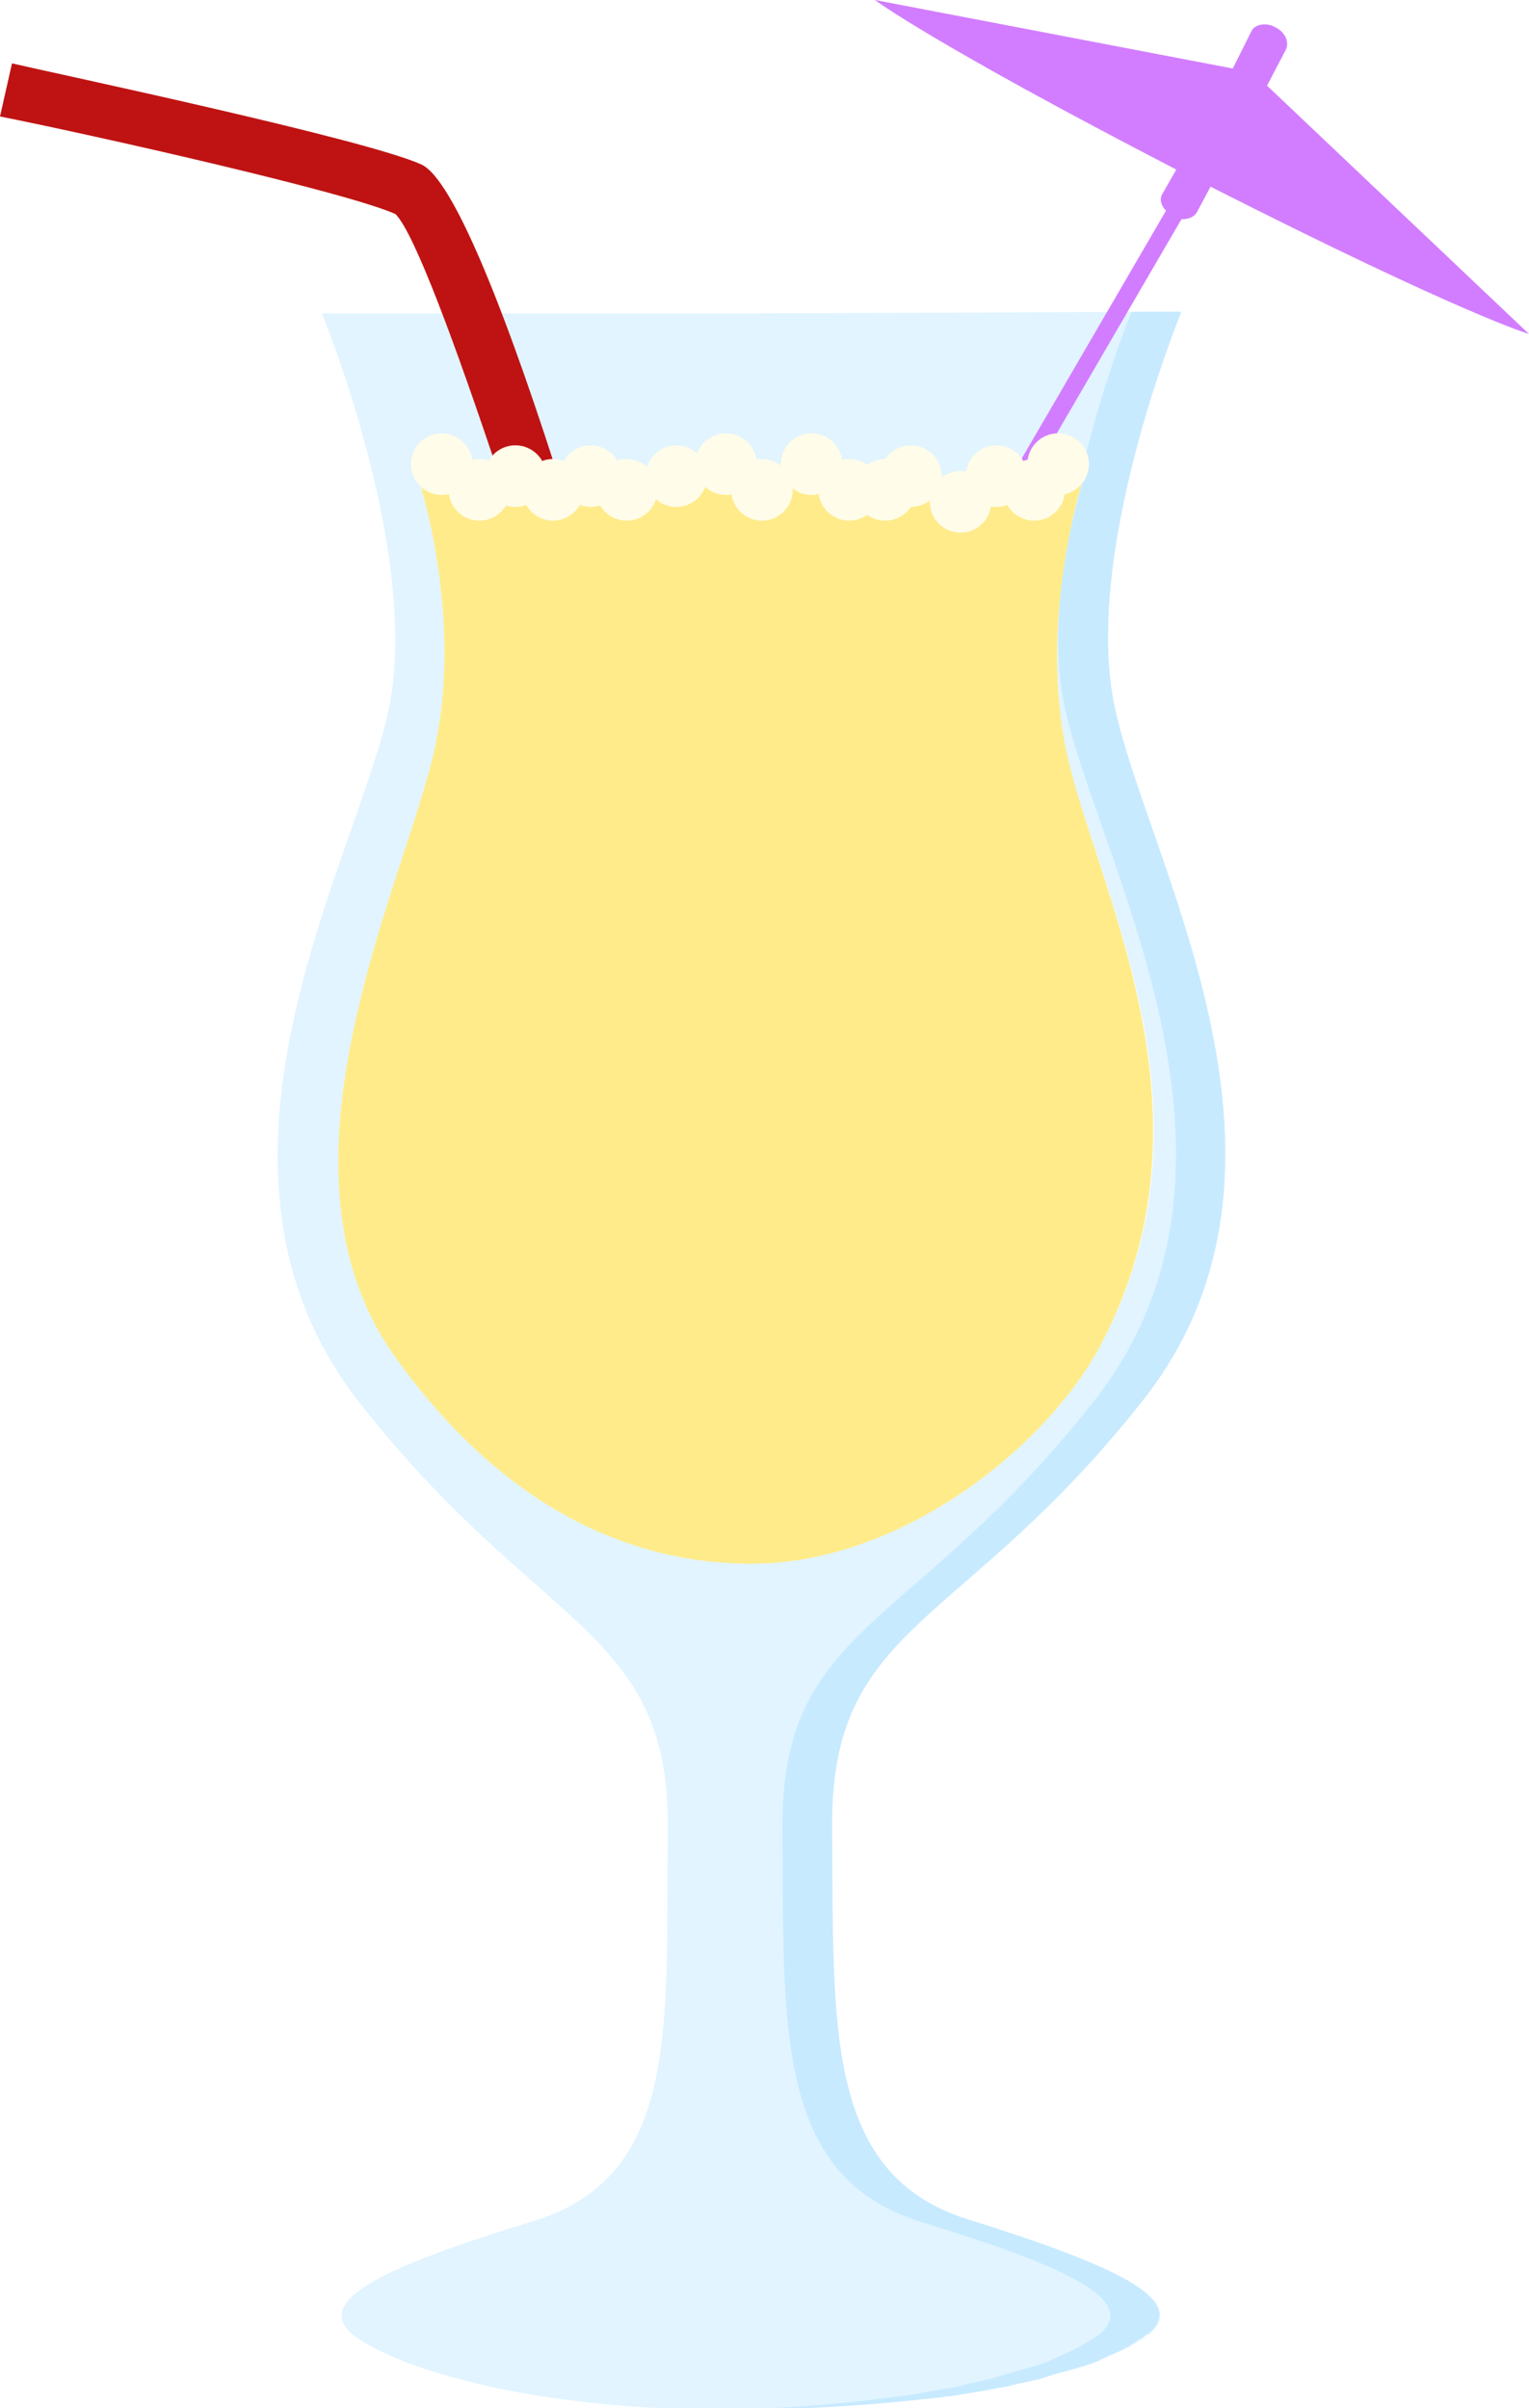 <?xml version="1.0" encoding="utf-8"?>
<!-- Generator: Adobe Illustrator 22.1.0, SVG Export Plug-In . SVG Version: 6.00 Build 0)  -->
<svg version="1.1" id="Layer_1" xmlns="http://www.w3.org/2000/svg" xmlns:xlink="http://www.w3.org/1999/xlink" x="0px" y="0px"
	 viewBox="0 0 89.3 140.6" style="enable-background:new 0 0 89.3 140.6;" xml:space="preserve">
<style type="text/css">
	.st0{opacity:0.12;fill:#009EFF;}
	.st1{fill:#FFFFFF;}
	.st2{fill:#BF1313;}
	.st3{fill:#D27DFF;}
	.st4{fill:#FFEB8A;}
	.st5{fill:#FFFCE9;}

	.st4:hover {opacity:0.2;}
</style>
<g id="coladaGlass">
	<path id="glassHighlight" class="st0" d="M56.6,129.6c-8.5-2.6-7.9-11.4-8-22.9c-0.1-12,7.6-11.5,18.2-25
		c10.6-13.5,0.5-30.9-1.6-40C63,32.7,69,18.2,69,18.2l-2.9,0c-0.1,0.2-1.8,4.4-3,9.7h0.2c0,0-0.8,2.5-1.3,6c0,0,0,0.1,0,0.1
		c-0.3,2.7-0.3,5.4,0.3,7.8c2.2,9.1,12.2,26.5,1.6,40c-10.6,13.5-18.3,13-18.2,25c0.1,11.4-0.5,20.2,8,22.9
		c8.5,2.6,12.9,4.6,10.5,6.6c-0.1,0.1-0.2,0.1-0.3,0.2c-0.1,0.1-0.3,0.2-0.5,0.3c0,0,0,0,0,0c-0.1,0.1-0.2,0.1-0.3,0.2
		c-0.4,0.2-0.8,0.4-1.3,0.6c-0.1,0.1-0.3,0.1-0.4,0.2c-0.2,0.1-0.3,0.1-0.5,0.2c-0.6,0.2-1.3,0.4-2.1,0.6c-0.2,0.1-0.4,0.1-0.6,0.2
		c-0.7,0.2-1.4,0.3-2.1,0.5c-0.3,0.1-0.6,0.1-1,0.2c-0.8,0.1-1.6,0.3-2.4,0.4c-0.3,0-0.6,0.1-0.9,0.1c-3,0.4-6.6,0.7-10.8,0.7
		c0.4,0,0.9,0,1.3,0c4.8,0,8.9-0.3,12.3-0.7c0.3,0,0.6-0.1,0.9-0.1c0.6-0.1,1.2-0.2,1.8-0.3c0.2,0,0.4-0.1,0.6-0.1
		c0.3-0.1,0.7-0.1,1-0.2c0.8-0.2,1.5-0.3,2.1-0.5c0.2-0.1,0.4-0.1,0.6-0.2c0.8-0.2,1.5-0.4,2.1-0.6c0.2-0.1,0.3-0.1,0.5-0.2
		c0.1-0.1,0.3-0.1,0.4-0.2c0.5-0.2,0.9-0.4,1.3-0.6c0.1-0.1,0.2-0.1,0.3-0.2c0,0,0,0,0,0c0.2-0.1,0.3-0.2,0.5-0.3
		c0.1-0.1,0.2-0.2,0.3-0.2C69.5,134.3,65.2,132.3,56.6,129.6z"/>
	<g id="mainGlass">
		<path class="st0" d="M56.6,129.6c-8.5-2.6-7.9-11.4-8-22.9c-0.1-12,7.6-11.5,18.2-25c10.6-13.5,0.5-30.9-1.6-40
			C63,32.7,69,18.2,69,18.2l-25.1,0.1h-0.2l-7.4,0l-4.5,0l-3.3,0l-3.7,0l-6,0c0,0,6,14.5,3.8,23.6c-2.2,9.1-12.2,26.5-1.6,40
			c10.6,13.5,18.2,13.1,18,25.1c-0.1,11.4,0.7,20.1-7.9,22.7c-8.5,2.6-12.9,4.6-10.5,6.6c2.4,1.9,10.2,4.4,21.8,4.4
			c4.8,0,8.9-0.3,12.3-0.7c0.3,0,0.6-0.1,0.9-0.1c0.6-0.1,1.2-0.2,1.8-0.3c0.2,0,0.4-0.1,0.6-0.1c0.3-0.1,0.7-0.1,1-0.2
			c0.8-0.2,1.5-0.3,2.1-0.5c0.2-0.1,0.4-0.1,0.6-0.2c0.8-0.2,1.5-0.4,2.1-0.6c0.2-0.1,0.3-0.1,0.5-0.2c0.1-0.1,0.3-0.1,0.4-0.2
			c0.5-0.2,0.9-0.4,1.3-0.6c0.1-0.1,0.2-0.1,0.3-0.2c0,0,0,0,0,0c0.2-0.1,0.3-0.2,0.5-0.3c0.1-0.1,0.2-0.2,0.3-0.2
			C69.5,134.3,65.2,132.3,56.6,129.6z M43.7,91.3c-11.2-0.1-17.8-8.2-20.5-11.9c-8-10.9,0.2-27.3,2.1-35.3c1.9-8-0.9-16.3-0.9-16.3
			l19.2,0.1v0h0.1l0.6,0l19-0.1c0,0-2.8,8.6-0.9,16.6c1.9,8,9,20.8,1.9,34.1c-3.1,5.9-11.6,12.8-20.4,12.8
			C43.8,91.3,43.7,91.3,43.7,91.3z"/>
		<path class="st1" d="M57.9,139.3c-1,0.2-2.1,0.4-3.3,0.5C55.8,139.7,56.9,139.5,57.9,139.3z"/>
		<polygon class="st1" points="44.2,27.9 43.5,27.9 43.5,27.9 43.7,27.9 		"/>
	</g>
</g>
<g id="straw">
	<path class="st2" d="M48.5,77.7l-3,0.9C44.7,75.8,30,30.3,29.1,27.6c-2.5-7.5-4.9-14-6-15.1C20.2,11.2,5.5,7.9,0,6.8l0.7-3.1
		c2.1,0.5,20.6,4.4,23.9,5.9c1.6,0.7,4.3,6.7,7.9,17.9C33.2,29.9,47.7,74.9,48.5,77.7z"/>
</g>
<path id="umbrella" class="st3" d="M89.3,19.5L74,5l1.1-2.1c0.2-0.4,0-1-0.6-1.3c-0.5-0.3-1.2-0.2-1.4,0.2L72,4L51.1,0
	c0,0,3.3,2.5,17.6,9.9l-0.8,1.4c-0.2,0.3-0.1,0.7,0.2,1l-9.2,15.8l0.9,0.5L69,12.8c0.4,0,0.7-0.1,0.9-0.4l0.8-1.5
	C85.5,18.4,89.3,19.5,89.3,19.5z"/>
<path id="drink" class="st4" d="M64.3,78.5c-3.1,5.9-11.6,12.8-20.4,12.8c-0.1,0-0.1,0-0.2,0c-11.2-0.1-17.8-8.2-20.5-11.9
	c-8-10.9,0.2-27.3,2.1-35.3c1.9-8-0.9-16.3-0.9-16.3l19.2,0.1h0.7l19-0.1c0,0-2.8,8.6-0.9,16.6C64.3,52.4,71.3,65.2,64.3,78.5z"/>
<g id="bubbles">
	<circle class="st5" cx="25.8" cy="27.1" r="1.8"/>
	<circle class="st5" cx="28" cy="28.6" r="1.8"/>
	<circle class="st5" cx="30.1" cy="27.8" r="1.8"/>
	<circle class="st5" cx="32.3" cy="28.6" r="1.8"/>
	<circle class="st5" cx="34.5" cy="27.8" r="1.8"/>
	<circle class="st5" cx="36.6" cy="28.6" r="1.8"/>
	<circle class="st5" cx="39.5" cy="27.8" r="1.8"/>
	<circle class="st5" cx="42.4" cy="27.1" r="1.8"/>
	<circle class="st5" cx="44.5" cy="28.6" r="1.8"/>
	<circle class="st5" cx="47.4" cy="27.1" r="1.8"/>
	<circle class="st5" cx="49.6" cy="28.6" r="1.8"/>
	<circle class="st5" cx="51.7" cy="28.6" r="1.8"/>
	<circle class="st5" cx="53.2" cy="27.8" r="1.8"/>
	<circle class="st5" cx="56.1" cy="29.3" r="1.8"/>
	<circle class="st5" cx="58.2" cy="27.8" r="1.8"/>
	<circle class="st5" cx="60.4" cy="28.6" r="1.8"/>
	<circle class="st5" cx="61.8" cy="27.1" r="1.8"/>
</g>
</svg>
